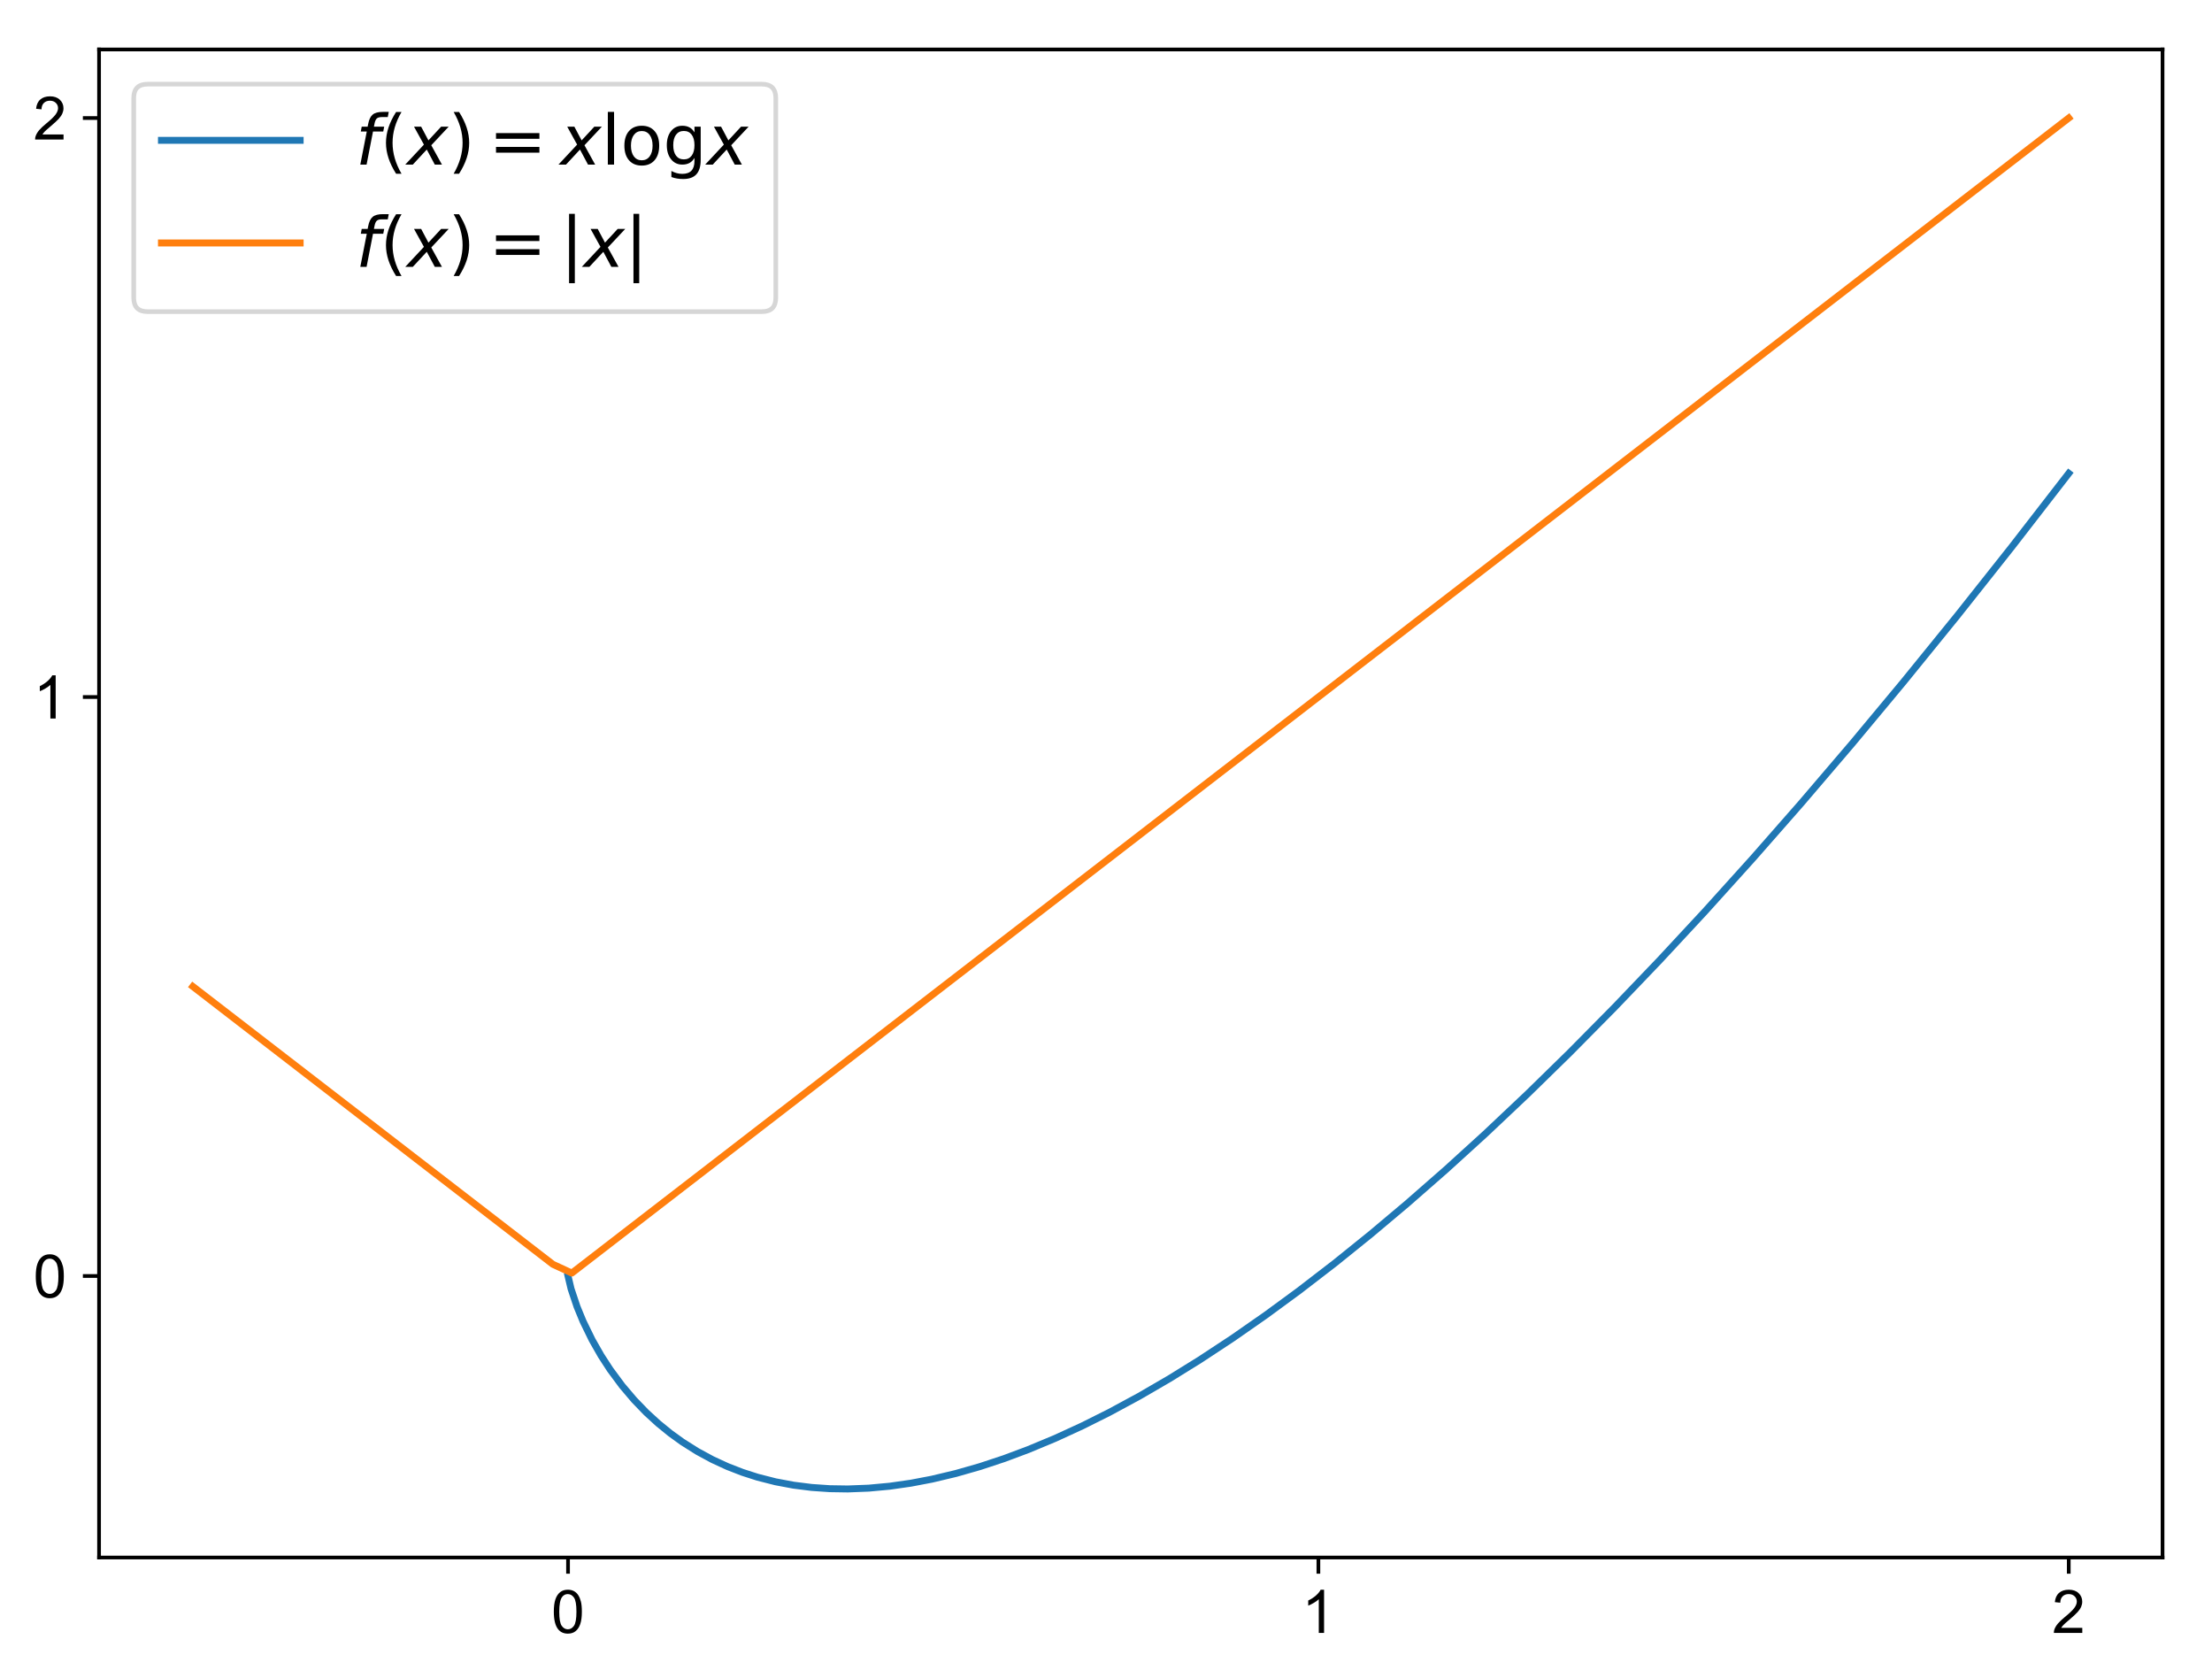 <?xml version="1.0" encoding="utf-8" standalone="no"?>
<!DOCTYPE svg PUBLIC "-//W3C//DTD SVG 1.1//EN"
  "http://www.w3.org/Graphics/SVG/1.1/DTD/svg11.dtd">
<!-- Created with matplotlib (http://matplotlib.org/) -->
<svg height="362.949pt" version="1.1" viewBox="0 0 478.529 362.949" width="478.529pt" xmlns="http://www.w3.org/2000/svg" xmlns:xlink="http://www.w3.org/1999/xlink">
 <defs>
  <style type="text/css">
*{stroke-linecap:butt;stroke-linejoin:round;}
  </style>
 </defs>
 <g id="figure_1">
  <g id="patch_1">
   <path d="M 0 362.949 
L 478.529 362.949 
L 478.529 0 
L 0 0 
z
" style="fill:#ffffff;"/>
  </g>
  <g id="axes_1">
   <g id="patch_2">
    <path d="M 21.429 336.86 
L 467.829 336.86 
L 467.829 10.7 
L 21.429 10.7 
z
" style="fill:#ffffff;"/>
   </g>
   <g id="matplotlib.axis_1">
    <g id="xtick_1">
     <g id="line2d_1">
      <defs>
       <path d="M 0 0 
L 0 3.5 
" id="m6cf1cbff94" style="stroke:#000000;stroke-width:0.8;"/>
      </defs>
      <g>
       <use style="stroke:#000000;stroke-width:0.8;" x="122.884" xlink:href="#m6cf1cbff94" y="336.86"/>
      </g>
     </g>
     <g id="text_1">
      <!-- 0 -->
      <defs>
       <path d="M 4.156 35.297 
Q 4.156 48 6.766 55.734 
Q 9.375 63.484 14.516 67.672 
Q 19.672 71.875 27.484 71.875 
Q 33.25 71.875 37.594 69.547 
Q 41.938 67.234 44.766 62.859 
Q 47.609 58.5 49.219 52.219 
Q 50.828 45.953 50.828 35.297 
Q 50.828 22.703 48.234 14.969 
Q 45.656 7.234 40.5 3 
Q 35.359 -1.219 27.484 -1.219 
Q 17.141 -1.219 11.234 6.203 
Q 4.156 15.141 4.156 35.297 
z
M 13.188 35.297 
Q 13.188 17.672 17.312 11.828 
Q 21.438 6 27.484 6 
Q 33.547 6 37.672 11.859 
Q 41.797 17.719 41.797 35.297 
Q 41.797 52.984 37.672 58.781 
Q 33.547 64.594 27.391 64.594 
Q 21.344 64.594 17.719 59.469 
Q 13.188 52.938 13.188 35.297 
z
" id="ArialMT-30"/>
      </defs>
      <g transform="translate(119.269 353.165)scale(0.13 -0.13)">
       <use xlink:href="#ArialMT-30"/>
      </g>
     </g>
    </g>
    <g id="xtick_2">
     <g id="line2d_2">
      <g>
       <use style="stroke:#000000;stroke-width:0.8;" x="285.211" xlink:href="#m6cf1cbff94" y="336.86"/>
      </g>
     </g>
     <g id="text_2">
      <!-- 1 -->
      <defs>
       <path d="M 37.25 0 
L 28.469 0 
L 28.469 56 
Q 25.297 52.984 20.141 49.953 
Q 14.984 46.922 10.891 45.406 
L 10.891 53.906 
Q 18.266 57.375 23.781 62.297 
Q 29.297 67.234 31.594 71.875 
L 37.25 71.875 
z
" id="ArialMT-31"/>
      </defs>
      <g transform="translate(281.596 353.165)scale(0.13 -0.13)">
       <use xlink:href="#ArialMT-31"/>
      </g>
     </g>
    </g>
    <g id="xtick_3">
     <g id="line2d_3">
      <g>
       <use style="stroke:#000000;stroke-width:0.8;" x="447.538" xlink:href="#m6cf1cbff94" y="336.86"/>
      </g>
     </g>
     <g id="text_3">
      <!-- 2 -->
      <defs>
       <path d="M 50.344 8.453 
L 50.344 0 
L 3.031 0 
Q 2.938 3.172 4.047 6.109 
Q 5.859 10.938 9.828 15.625 
Q 13.812 20.312 21.344 26.469 
Q 33.016 36.031 37.109 41.625 
Q 41.219 47.219 41.219 52.203 
Q 41.219 57.422 37.469 61 
Q 33.734 64.594 27.734 64.594 
Q 21.391 64.594 17.578 60.781 
Q 13.766 56.984 13.719 50.25 
L 4.688 51.172 
Q 5.609 61.281 11.656 66.578 
Q 17.719 71.875 27.938 71.875 
Q 38.234 71.875 44.234 66.156 
Q 50.25 60.453 50.25 52 
Q 50.25 47.703 48.484 43.547 
Q 46.734 39.406 42.656 34.812 
Q 38.578 30.219 29.109 22.219 
Q 21.188 15.578 18.938 13.203 
Q 16.703 10.844 15.234 8.453 
z
" id="ArialMT-32"/>
      </defs>
      <g transform="translate(443.924 353.165)scale(0.13 -0.13)">
       <use xlink:href="#ArialMT-32"/>
      </g>
     </g>
    </g>
   </g>
   <g id="matplotlib.axis_2">
    <g id="ytick_1">
     <g id="line2d_4">
      <defs>
       <path d="M 0 0 
L -3.5 0 
" id="m0400a01f5c" style="stroke:#000000;stroke-width:0.8;"/>
      </defs>
      <g>
       <use style="stroke:#000000;stroke-width:0.8;" x="21.429" xlink:href="#m0400a01f5c" y="275.968"/>
      </g>
     </g>
     <g id="text_4">
      <!-- 0 -->
      <g transform="translate(7.2 280.621)scale(0.13 -0.13)">
       <use xlink:href="#ArialMT-30"/>
      </g>
     </g>
    </g>
    <g id="ytick_2">
     <g id="line2d_5">
      <g>
       <use style="stroke:#000000;stroke-width:0.8;" x="21.429" xlink:href="#m0400a01f5c" y="150.747"/>
      </g>
     </g>
     <g id="text_5">
      <!-- 1 -->
      <g transform="translate(7.2 155.399)scale(0.13 -0.13)">
       <use xlink:href="#ArialMT-31"/>
      </g>
     </g>
    </g>
    <g id="ytick_3">
     <g id="line2d_6">
      <g>
       <use style="stroke:#000000;stroke-width:0.8;" x="21.429" xlink:href="#m0400a01f5c" y="25.525"/>
      </g>
     </g>
     <g id="text_6">
      <!-- 2 -->
      <g transform="translate(7.2 30.178)scale(0.13 -0.13)">
       <use xlink:href="#ArialMT-32"/>
      </g>
     </g>
    </g>
   </g>
   <g id="line2d_7">
    <path clip-path="url(#pd5f3b4c949)" d="M 122.885 275.983 
L 123.536 278.744 
L 124.837 282.629 
L 126.138 285.784 
L 128.09 289.783 
L 130.042 293.204 
L 131.994 296.21 
L 134.596 299.721 
L 137.199 302.784 
L 139.801 305.479 
L 142.404 307.864 
L 145.006 309.98 
L 147.608 311.86 
L 150.861 313.915 
L 154.115 315.677 
L 157.368 317.177 
L 160.621 318.44 
L 163.874 319.487 
L 167.777 320.481 
L 171.681 321.213 
L 175.585 321.703 
L 179.488 321.971 
L 183.392 322.031 
L 187.946 321.855 
L 192.5 321.434 
L 197.055 320.783 
L 201.609 319.915 
L 206.814 318.676 
L 212.019 317.187 
L 217.223 315.464 
L 222.428 313.519 
L 228.284 311.081 
L 234.139 308.391 
L 239.995 305.464 
L 246.501 301.947 
L 253.007 298.165 
L 259.513 294.133 
L 266.67 289.422 
L 273.826 284.435 
L 280.983 279.187 
L 288.79 273.177 
L 296.597 266.884 
L 304.405 260.319 
L 312.863 252.916 
L 321.321 245.222 
L 330.429 236.625 
L 339.538 227.72 
L 349.297 217.852 
L 359.056 207.658 
L 368.815 197.154 
L 379.225 185.62 
L 389.634 173.76 
L 400.695 160.816 
L 411.755 147.531 
L 423.466 133.11 
L 435.177 118.336 
L 447.538 102.375 
L 447.538 102.375 
" style="fill:none;stroke:#1f77b4;stroke-linecap:square;stroke-width:1.5;"/>
   </g>
   <g id="line2d_8">
    <path clip-path="url(#pd5f3b4c949)" d="M 41.72 213.358 
L 45.819 216.52 
L 49.918 219.682 
L 54.018 222.844 
L 58.117 226.006 
L 62.216 229.168 
L 66.315 232.331 
L 70.414 235.493 
L 74.514 238.655 
L 78.613 241.817 
L 82.712 244.979 
L 86.811 248.141 
L 90.91 251.303 
L 95.009 254.466 
L 99.109 257.628 
L 103.208 260.79 
L 107.307 263.952 
L 111.406 267.114 
L 115.505 270.276 
L 119.604 273.439 
L 123.704 275.336 
L 127.803 272.174 
L 131.902 269.012 
L 136.001 265.849 
L 140.1 262.687 
L 144.199 259.525 
L 148.299 256.363 
L 152.398 253.201 
L 156.497 250.039 
L 160.596 246.876 
L 164.695 243.714 
L 168.795 240.552 
L 172.894 237.39 
L 176.993 234.228 
L 181.092 231.066 
L 185.191 227.904 
L 189.29 224.741 
L 193.39 221.579 
L 197.489 218.417 
L 201.588 215.255 
L 205.687 212.093 
L 209.786 208.931 
L 213.885 205.768 
L 217.985 202.606 
L 222.084 199.444 
L 226.183 196.282 
L 230.282 193.12 
L 234.381 189.958 
L 238.48 186.795 
L 242.58 183.633 
L 246.679 180.471 
L 250.778 177.309 
L 254.877 174.147 
L 258.976 170.985 
L 263.075 167.823 
L 267.175 164.66 
L 271.274 161.498 
L 275.373 158.336 
L 279.472 155.174 
L 283.571 152.012 
L 287.671 148.85 
L 291.77 145.687 
L 295.869 142.525 
L 299.968 139.363 
L 304.067 136.201 
L 308.166 133.039 
L 312.266 129.877 
L 316.365 126.714 
L 320.464 123.552 
L 324.563 120.39 
L 328.662 117.228 
L 332.761 114.066 
L 336.861 110.904 
L 340.96 107.742 
L 345.059 104.579 
L 349.158 101.417 
L 353.257 98.255 
L 357.356 95.093 
L 361.456 91.931 
L 365.555 88.769 
L 369.654 85.606 
L 373.753 82.444 
L 377.852 79.282 
L 381.952 76.12 
L 386.051 72.958 
L 390.15 69.796 
L 394.249 66.633 
L 398.348 63.471 
L 402.447 60.309 
L 406.547 57.147 
L 410.646 53.985 
L 414.745 50.823 
L 418.844 47.661 
L 422.943 44.498 
L 427.042 41.336 
L 431.142 38.174 
L 435.241 35.012 
L 439.34 31.85 
L 443.439 28.688 
L 447.538 25.525 
" style="fill:none;stroke:#ff7f0e;stroke-linecap:square;stroke-width:1.5;"/>
   </g>
   <g id="patch_3">
    <path d="M 21.429 336.86 
L 21.429 10.7 
" style="fill:none;stroke:#000000;stroke-linecap:square;stroke-linejoin:miter;stroke-width:0.8;"/>
   </g>
   <g id="patch_4">
    <path d="M 467.829 336.86 
L 467.829 10.7 
" style="fill:none;stroke:#000000;stroke-linecap:square;stroke-linejoin:miter;stroke-width:0.8;"/>
   </g>
   <g id="patch_5">
    <path d="M 21.429 336.86 
L 467.829 336.86 
" style="fill:none;stroke:#000000;stroke-linecap:square;stroke-linejoin:miter;stroke-width:0.8;"/>
   </g>
   <g id="patch_6">
    <path d="M 21.429 10.7 
L 467.829 10.7 
" style="fill:none;stroke:#000000;stroke-linecap:square;stroke-linejoin:miter;stroke-width:0.8;"/>
   </g>
   <g id="legend_1">
    <g id="patch_7">
     <path d="M 31.929 67.4 
L 164.829 67.4 
Q 167.829 67.4 167.829 64.4 
L 167.829 21.2 
Q 167.829 18.2 164.829 18.2 
L 31.929 18.2 
Q 28.929 18.2 28.929 21.2 
L 28.929 64.4 
Q 28.929 67.4 31.929 67.4 
z
" style="fill:#ffffff;opacity:0.8;stroke:#cccccc;stroke-linejoin:miter;"/>
    </g>
    <g id="line2d_9">
     <path d="M 34.929 30.35 
L 64.929 30.35 
" style="fill:none;stroke:#1f77b4;stroke-linecap:square;stroke-width:1.5;"/>
    </g>
    <g id="line2d_10"/>
    <g id="text_7">
     <!-- $f(x)=x\log x$ -->
     <defs>
      <path d="M 47.797 75.984 
L 46.391 68.5 
L 37.797 68.5 
Q 32.906 68.5 30.688 66.578 
Q 28.469 64.656 27.391 59.516 
L 26.422 54.688 
L 41.219 54.688 
L 39.891 47.703 
L 25.094 47.703 
L 15.828 0 
L 6.781 0 
L 16.109 47.703 
L 7.516 47.703 
L 8.797 54.688 
L 17.391 54.688 
L 18.109 58.5 
Q 19.969 68.172 24.625 72.078 
Q 29.297 75.984 39.312 75.984 
z
" id="DejaVuSans-Oblique-66"/>
      <path d="M 31 75.875 
Q 24.469 64.656 21.281 53.656 
Q 18.109 42.672 18.109 31.391 
Q 18.109 20.125 21.312 9.062 
Q 24.516 -2 31 -13.188 
L 23.188 -13.188 
Q 15.875 -1.703 12.234 9.375 
Q 8.594 20.453 8.594 31.391 
Q 8.594 42.281 12.203 53.312 
Q 15.828 64.359 23.188 75.875 
z
" id="DejaVuSans-28"/>
      <path d="M 60.016 54.688 
L 34.906 27.875 
L 50.297 0 
L 39.984 0 
L 28.422 21.688 
L 8.297 0 
L -2.594 0 
L 24.312 28.812 
L 10.016 54.688 
L 20.312 54.688 
L 30.812 34.906 
L 49.125 54.688 
z
" id="DejaVuSans-Oblique-78"/>
      <path d="M 8.016 75.875 
L 15.828 75.875 
Q 23.141 64.359 26.781 53.312 
Q 30.422 42.281 30.422 31.391 
Q 30.422 20.453 26.781 9.375 
Q 23.141 -1.703 15.828 -13.188 
L 8.016 -13.188 
Q 14.5 -2 17.703 9.062 
Q 20.906 20.125 20.906 31.391 
Q 20.906 42.672 17.703 53.656 
Q 14.5 64.656 8.016 75.875 
z
" id="DejaVuSans-29"/>
      <path d="M 10.594 45.406 
L 73.188 45.406 
L 73.188 37.203 
L 10.594 37.203 
z
M 10.594 25.484 
L 73.188 25.484 
L 73.188 17.188 
L 10.594 17.188 
z
" id="DejaVuSans-3d"/>
      <path d="M 9.422 75.984 
L 18.406 75.984 
L 18.406 0 
L 9.422 0 
z
" id="DejaVuSans-6c"/>
      <path d="M 30.609 48.391 
Q 23.391 48.391 19.188 42.75 
Q 14.984 37.109 14.984 27.297 
Q 14.984 17.484 19.156 11.844 
Q 23.344 6.203 30.609 6.203 
Q 37.797 6.203 41.984 11.859 
Q 46.188 17.531 46.188 27.297 
Q 46.188 37.016 41.984 42.703 
Q 37.797 48.391 30.609 48.391 
z
M 30.609 56 
Q 42.328 56 49.016 48.375 
Q 55.719 40.766 55.719 27.297 
Q 55.719 13.875 49.016 6.219 
Q 42.328 -1.422 30.609 -1.422 
Q 18.844 -1.422 12.172 6.219 
Q 5.516 13.875 5.516 27.297 
Q 5.516 40.766 12.172 48.375 
Q 18.844 56 30.609 56 
z
" id="DejaVuSans-6f"/>
      <path d="M 45.406 27.984 
Q 45.406 37.75 41.375 43.109 
Q 37.359 48.484 30.078 48.484 
Q 22.859 48.484 18.828 43.109 
Q 14.797 37.75 14.797 27.984 
Q 14.797 18.266 18.828 12.891 
Q 22.859 7.516 30.078 7.516 
Q 37.359 7.516 41.375 12.891 
Q 45.406 18.266 45.406 27.984 
z
M 54.391 6.781 
Q 54.391 -7.172 48.188 -13.984 
Q 42 -20.797 29.203 -20.797 
Q 24.469 -20.797 20.266 -20.094 
Q 16.062 -19.391 12.109 -17.922 
L 12.109 -9.188 
Q 16.062 -11.328 19.922 -12.344 
Q 23.781 -13.375 27.781 -13.375 
Q 36.625 -13.375 41.016 -8.766 
Q 45.406 -4.156 45.406 5.172 
L 45.406 9.625 
Q 42.625 4.781 38.281 2.391 
Q 33.938 0 27.875 0 
Q 17.828 0 11.672 7.656 
Q 5.516 15.328 5.516 27.984 
Q 5.516 40.672 11.672 48.328 
Q 17.828 56 27.875 56 
Q 33.938 56 38.281 53.609 
Q 42.625 51.219 45.406 46.391 
L 45.406 54.688 
L 54.391 54.688 
z
" id="DejaVuSans-67"/>
     </defs>
     <g transform="translate(76.929 35.6)scale(0.15 -0.15)">
      <use transform="translate(0 0.016)" xlink:href="#DejaVuSans-Oblique-66"/>
      <use transform="translate(35.205 0.016)" xlink:href="#DejaVuSans-28"/>
      <use transform="translate(74.219 0.016)" xlink:href="#DejaVuSans-Oblique-78"/>
      <use transform="translate(133.398 0.016)" xlink:href="#DejaVuSans-29"/>
      <use transform="translate(191.895 0.016)" xlink:href="#DejaVuSans-3d"/>
      <use transform="translate(295.166 0.016)" xlink:href="#DejaVuSans-Oblique-78"/>
      <use transform="translate(354.346 0.016)" xlink:href="#DejaVuSans-6c"/>
      <use transform="translate(382.129 0.016)" xlink:href="#DejaVuSans-6f"/>
      <use transform="translate(443.311 0.016)" xlink:href="#DejaVuSans-67"/>
      <use transform="translate(506.787 0.016)" xlink:href="#DejaVuSans-Oblique-78"/>
     </g>
    </g>
    <g id="line2d_11">
     <path d="M 34.929 52.55 
L 64.929 52.55 
" style="fill:none;stroke:#ff7f0e;stroke-linecap:square;stroke-width:1.5;"/>
    </g>
    <g id="line2d_12"/>
    <g id="text_8">
     <!-- $f(x)=|x|$ -->
     <defs>
      <path d="M 21 76.422 
L 21 -23.578 
L 12.703 -23.578 
L 12.703 76.422 
z
" id="DejaVuSans-7c"/>
     </defs>
     <g transform="translate(76.929 57.8)scale(0.15 -0.15)">
      <use transform="translate(0 0.578)" xlink:href="#DejaVuSans-Oblique-66"/>
      <use transform="translate(35.205 0.578)" xlink:href="#DejaVuSans-28"/>
      <use transform="translate(74.219 0.578)" xlink:href="#DejaVuSans-Oblique-78"/>
      <use transform="translate(133.398 0.578)" xlink:href="#DejaVuSans-29"/>
      <use transform="translate(191.895 0.578)" xlink:href="#DejaVuSans-3d"/>
      <use transform="translate(295.166 0.578)" xlink:href="#DejaVuSans-7c"/>
      <use transform="translate(328.857 0.578)" xlink:href="#DejaVuSans-Oblique-78"/>
      <use transform="translate(388.037 0.578)" xlink:href="#DejaVuSans-7c"/>
     </g>
    </g>
   </g>
  </g>
 </g>
 <defs>
  <clipPath id="pd5f3b4c949">
   <rect height="326.16" width="446.4" x="21.429" y="10.7"/>
  </clipPath>
 </defs>
</svg>
